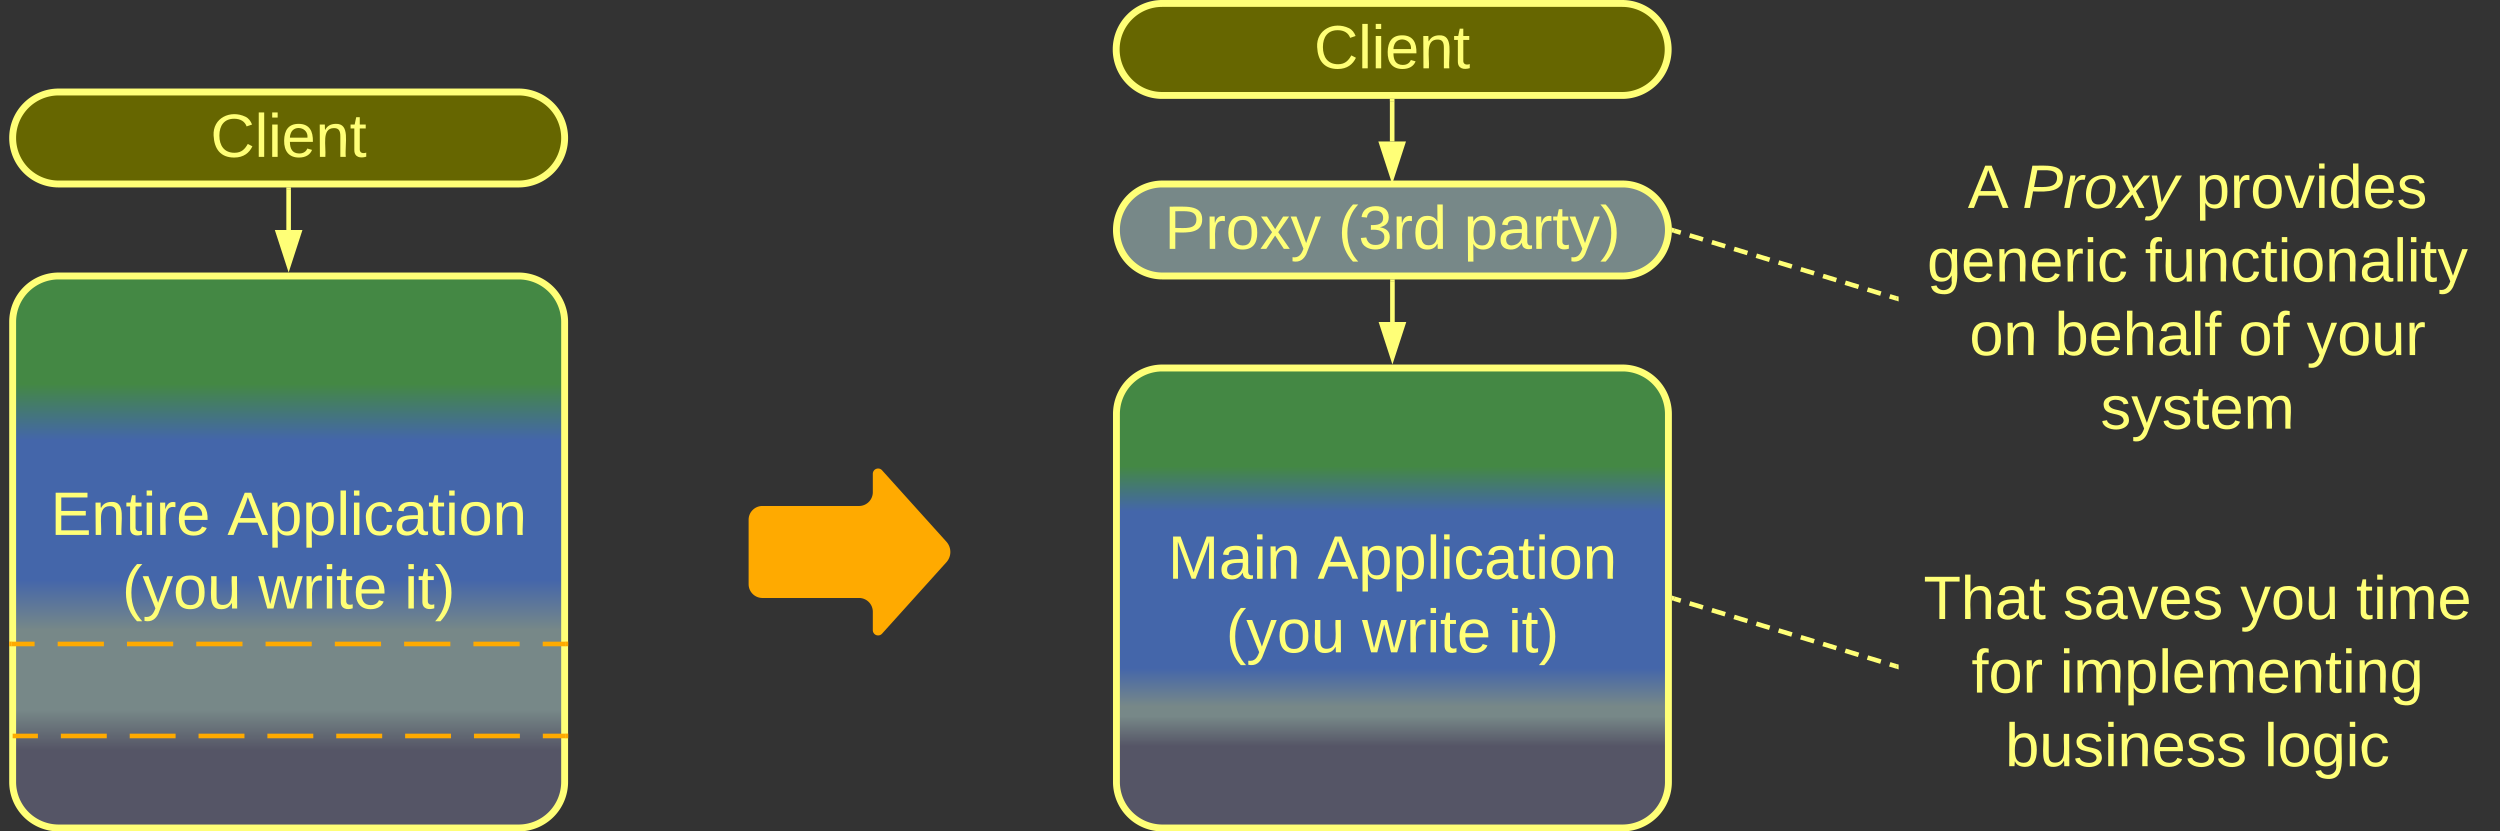 <svg xmlns="http://www.w3.org/2000/svg" xmlns:xlink="http://www.w3.org/1999/xlink" xmlns:lucid="lucid" width="1087" height="361.5"><rect width="100%" height="100%" fill="#333333" stroke="none"/><g transform="translate(-274.5 -440)" lucid:page-tab-id="0_0"><path d="M879.93 580v-17.5" stroke="#ff7" stroke-width="2" fill="none"/><path d="M879.93 595.26L875.3 581h9.27z" stroke="#ff7" stroke-width="2" fill="#ff7"/><path d="M880.9 562.53h-1.94v-1.03h1.94z" stroke="#ff7" stroke-width=".05" fill="#ff7"/><path d="M280 580a20 20 0 0 1 20-20h200a20 20 0 0 1 20 20v200a20 20 0 0 1-20 20H300a20 20 0 0 1-20-20z" stroke="#ff7" stroke-width="3" fill="url(#a)"/><use xlink:href="#b" transform="matrix(1,0,0,1,285,565) translate(11.481 107.583)"/><use xlink:href="#c" transform="matrix(1,0,0,1,285,565) translate(88.37 107.583)"/><use xlink:href="#d" transform="matrix(1,0,0,1,285,565) translate(42.63 139.583)"/><use xlink:href="#e" transform="matrix(1,0,0,1,285,565) translate(101.815 139.583)"/><use xlink:href="#f" transform="matrix(1,0,0,1,285,565) translate(165.296 139.583)"/><path d="M759.93 620a20 20 0 0 1 20-20h200a20 20 0 0 1 20 20v160a20 20 0 0 1-20 20h-200a20 20 0 0 1-20-20z" stroke="#ff7" stroke-width="3" fill="url(#g)"/><use xlink:href="#h" transform="matrix(1,0,0,1,764.93,605) translate(17.407 86.646)"/><use xlink:href="#c" transform="matrix(1,0,0,1,764.93,605) translate(82.444 86.646)"/><use xlink:href="#d" transform="matrix(1,0,0,1,764.93,605) translate(42.63 118.646)"/><use xlink:href="#e" transform="matrix(1,0,0,1,764.93,605) translate(101.815 118.646)"/><use xlink:href="#f" transform="matrix(1,0,0,1,764.93,605) translate(165.296 118.646)"/><path d="M600 666a6 6 0 0 1 6-6h42a6 6 0 0 0 6-6v-8a2.3 2.3 0 0 1 4-1.54l28 31.08a6.67 6.67 0 0 1 0 8.92l-28 31.08a2.3 2.3 0 0 1-4-1.54v-8a6 6 0 0 0-6-6h-42a6 6 0 0 1-6-6z" fill="#fa0"/><path d="M759.93 540a20 20 0 0 1 20-20h200a20 20 0 0 1 20 20 20 20 0 0 1-20 20h-200a20 20 0 0 1-20-20z" stroke="#ff7" stroke-width="3" fill="#788"/><use xlink:href="#i" transform="matrix(1,0,0,1,764.93,525) translate(15.931 23.208)"/><use xlink:href="#j" transform="matrix(1,0,0,1,764.93,525) translate(91.412 23.208)"/><use xlink:href="#k" transform="matrix(1,0,0,1,764.93,525) translate(146.079 23.208)"/><path d="M281 760h9.98m9.98 0h19.96m9.98 0h19.95m9.98 0h19.96m9.97 0h19.96m9.98 0h19.97m9.98 0h19.95m9.98 0h19.96m9.98 0h9.98M281.03 760H280" stroke="#fa0" stroke-width="2" fill="none"/><path d="M521.5 760.98h-1.03V759h1.03z" stroke="#fa0" stroke-width=".05" fill="#fa0"/><path d="M1100 506a6 6 0 0 1 6-6h248a6 6 0 0 1 6 6v128a6 6 0 0 1-6 6h-248a6 6 0 0 1-6-6z" stroke="#ff7" stroke-opacity="0" stroke-width="3" fill="#788" fill-opacity="0"/><use xlink:href="#l" transform="matrix(1,0,0,1,1105,505) translate(25.111 25.396)"/><use xlink:href="#m" transform="matrix(1,0,0,1,1105,505) translate(48.815 25.396)"/><use xlink:href="#n" transform="matrix(1,0,0,1,1105,505) translate(124.296 25.396)"/><use xlink:href="#o" transform="matrix(1,0,0,1,1105,505) translate(7.407 57.396)"/><use xlink:href="#p" transform="matrix(1,0,0,1,1105,505) translate(102.074 57.396)"/><use xlink:href="#q" transform="matrix(1,0,0,1,1105,505) translate(25.815 89.396)"/><use xlink:href="#r" transform="matrix(1,0,0,1,1105,505) translate(62.852 89.396)"/><use xlink:href="#s" transform="matrix(1,0,0,1,1105,505) translate(142.778 89.396)"/><use xlink:href="#t" transform="matrix(1,0,0,1,1105,505) translate(172.407 89.396)"/><use xlink:href="#u" transform="matrix(1,0,0,1,1105,505) translate(82.815 121.396)"/><path d="M1002.4 540.3l2.9.87m3.86 1.18l5.8 1.76m3.86 1.2l5.8 1.76m3.87 1.17l5.8 1.77m3.85 1.18l5.8 1.76m3.87 1.18l5.8 1.76m3.86 1.18l5.8 1.76m3.87 1.18l5.8 1.77m3.86 1.17l5.8 1.77m3.88 1.18l5.8 1.77m3.86 1.18l2.9.88" stroke="#ff7" stroke-width="2" fill="none"/><path d="M1002.7 539.37l-.57 1.86-.77-.24.07-1-.08-1.04zM1100 568.98v2.04l-1.27-.4.57-1.85z" stroke="#ff7" stroke-width=".05" fill="#ff7"/><path d="M279.5 720h10.04m10.04 0h20.1m10.03 0h20.1m10.03 0h20.1m10.03 0h20.08m10.04 0h20.1m10.03 0h20.1m10.03 0h20.1m10.03 0h10.04" stroke="#fa0" stroke-width="2" fill="none"/><path d="M279.53 720.98h-1.03V719h1.03zM521.5 720.98h-1.03V719h1.03z" stroke="#fa0" stroke-width=".05" fill="#fa0"/><path d="M280 500a20 20 0 0 1 20-20h200a20 20 0 0 1 20 20 20 20 0 0 1-20 20H300a20 20 0 0 1-20-20z" stroke="#ff7" stroke-width="3" fill="#660"/><g><use xlink:href="#v" transform="matrix(1,0,0,1,285,485) translate(81.042 23.208)"/></g><path d="M400 540v-17.5" stroke="#ff7" stroke-width="2" fill="none"/><path d="M400 555.26L395.37 541h9.26z" stroke="#ff7" stroke-width="2" fill="#ff7"/><path d="M400.98 522.53h-1.96v-1.03h1.96z" stroke="#ff7" stroke-width=".05" fill="#ff7"/><path d="M759.82 461.5a20 20 0 0 1 20-20h200a20 20 0 0 1 20 20 20 20 0 0 1-20 20h-200a20 20 0 0 1-20-20z" stroke="#ff7" stroke-width="3" fill="#660"/><g><use xlink:href="#v" transform="matrix(1,0,0,1,764.818,446.5) translate(81.042 23.208)"/></g><path d="M879.82 501.5V484" stroke="#ff7" stroke-width="2" fill="none"/><path d="M879.82 516.76l-4.64-14.26h9.27z" stroke="#ff7" stroke-width="2" fill="#ff7"/><path d="M880.8 484.03h-1.96V483h1.95z" stroke="#ff7" stroke-width=".05" fill="#ff7"/><path d="M1100 686a6 6 0 0 1 6-6h248a6 6 0 0 1 6 6v88a6 6 0 0 1-6 6h-248a6 6 0 0 1-6-6z" stroke="#ff7" stroke-opacity="0" stroke-width="3" fill="#788" fill-opacity="0"/><g><use xlink:href="#w" transform="matrix(1,0,0,1,1105,685) translate(5.852 24.146)"/><use xlink:href="#x" transform="matrix(1,0,0,1,1105,685) translate(66.519 24.146)"/><use xlink:href="#y" transform="matrix(1,0,0,1,1105,685) translate(143.556 24.146)"/><use xlink:href="#z" transform="matrix(1,0,0,1,1105,685) translate(193.926 24.146)"/><use xlink:href="#A" transform="matrix(1,0,0,1,1105,685) translate(26.704 56.146)"/><use xlink:href="#B" transform="matrix(1,0,0,1,1105,685) translate(65.148 56.146)"/><use xlink:href="#C" transform="matrix(1,0,0,1,1105,685) translate(41.407 88.146)"/><use xlink:href="#D" transform="matrix(1,0,0,1,1105,685) translate(153.926 88.146)"/></g><path d="M1002.4 700.3l2.9.87m3.85 1.18l5.8 1.76m3.87 1.2l5.8 1.76m3.86 1.17l5.8 1.77m3.87 1.18l5.8 1.76m3.87 1.18l5.8 1.76m3.86 1.18l5.8 1.76m3.87 1.18l5.8 1.77m3.86 1.17l5.8 1.77m3.88 1.18l5.8 1.77m3.86 1.18l2.9.88" stroke="#ff7" stroke-width="2" fill="none"/><path d="M1002.7 699.37l-.57 1.86-.7-.2v-2.05zM1100 728.98v2.04l-1.27-.4.57-1.85z" stroke="#ff7" stroke-width=".05" fill="#ff7"/><defs><linearGradient gradientUnits="userSpaceOnUse" id="a" x1="280" y1="800" x2="280" y2="560"><stop offset="14.13%" stop-color="#556"/><stop offset="21.38%" stop-color="#788"/><stop offset="35.87%" stop-color="#788"/><stop offset="44.93%" stop-color="#46a"/><stop offset="70.29%" stop-color="#46a"/><stop offset="80.43%" stop-color="#484"/></linearGradient><path d="M30 0v-248h187v28H63v79h144v27H63v87h162V0H30" id="E" fill="#ff7"/><path d="M117-194c89-4 53 116 60 194h-32v-121c0-31-8-49-39-48C34-167 62-67 57 0H25l-1-190h30c1 10-1 24 2 32 11-22 29-35 61-36" id="F" fill="#ff7"/><path d="M59-47c-2 24 18 29 38 22v24C64 9 27 4 27-40v-127H5v-23h24l9-43h21v43h35v23H59v120" id="G" fill="#ff7"/><path d="M24-231v-30h32v30H24zM24 0v-190h32V0H24" id="H" fill="#ff7"/><path d="M114-163C36-179 61-72 57 0H25l-1-190h30c1 12-1 29 2 39 6-27 23-49 58-41v29" id="I" fill="#ff7"/><path d="M100-194c63 0 86 42 84 106H49c0 40 14 67 53 68 26 1 43-12 49-29l28 8c-11 28-37 45-77 45C44 4 14-33 15-96c1-61 26-98 85-98zm52 81c6-60-76-77-97-28-3 7-6 17-6 28h103" id="J" fill="#ff7"/><g id="b"><use transform="matrix(0.074,0,0,0.074,0,0)" xlink:href="#E"/><use transform="matrix(0.074,0,0,0.074,17.778,0)" xlink:href="#F"/><use transform="matrix(0.074,0,0,0.074,32.593,0)" xlink:href="#G"/><use transform="matrix(0.074,0,0,0.074,40,0)" xlink:href="#H"/><use transform="matrix(0.074,0,0,0.074,45.852,0)" xlink:href="#I"/><use transform="matrix(0.074,0,0,0.074,54.667,0)" xlink:href="#J"/></g><path d="M205 0l-28-72H64L36 0H1l101-248h38L239 0h-34zm-38-99l-47-123c-12 45-31 82-46 123h93" id="K" fill="#ff7"/><path d="M115-194c55 1 70 41 70 98S169 2 115 4C84 4 66-9 55-30l1 105H24l-1-265h31l2 30c10-21 28-34 59-34zm-8 174c40 0 45-34 45-75s-6-73-45-74c-42 0-51 32-51 76 0 43 10 73 51 73" id="L" fill="#ff7"/><path d="M24 0v-261h32V0H24" id="M" fill="#ff7"/><path d="M96-169c-40 0-48 33-48 73s9 75 48 75c24 0 41-14 43-38l32 2c-6 37-31 61-74 61-59 0-76-41-82-99-10-93 101-131 147-64 4 7 5 14 7 22l-32 3c-4-21-16-35-41-35" id="N" fill="#ff7"/><path d="M141-36C126-15 110 5 73 4 37 3 15-17 15-53c-1-64 63-63 125-63 3-35-9-54-41-54-24 1-41 7-42 31l-33-3c5-37 33-52 76-52 45 0 72 20 72 64v82c-1 20 7 32 28 27v20c-31 9-61-2-59-35zM48-53c0 20 12 33 32 33 41-3 63-29 60-74-43 2-92-5-92 41" id="O" fill="#ff7"/><path d="M100-194c62-1 85 37 85 99 1 63-27 99-86 99S16-35 15-95c0-66 28-99 85-99zM99-20c44 1 53-31 53-75 0-43-8-75-51-75s-53 32-53 75 10 74 51 75" id="P" fill="#ff7"/><g id="c"><use transform="matrix(0.074,0,0,0.074,0,0)" xlink:href="#K"/><use transform="matrix(0.074,0,0,0.074,17.778,0)" xlink:href="#L"/><use transform="matrix(0.074,0,0,0.074,32.593,0)" xlink:href="#L"/><use transform="matrix(0.074,0,0,0.074,47.407,0)" xlink:href="#M"/><use transform="matrix(0.074,0,0,0.074,53.259,0)" xlink:href="#H"/><use transform="matrix(0.074,0,0,0.074,59.111,0)" xlink:href="#N"/><use transform="matrix(0.074,0,0,0.074,72.444,0)" xlink:href="#O"/><use transform="matrix(0.074,0,0,0.074,87.259,0)" xlink:href="#G"/><use transform="matrix(0.074,0,0,0.074,94.667,0)" xlink:href="#H"/><use transform="matrix(0.074,0,0,0.074,100.519,0)" xlink:href="#P"/><use transform="matrix(0.074,0,0,0.074,115.333,0)" xlink:href="#F"/></g><path d="M87 75C49 33 22-17 22-94c0-76 28-126 65-167h31c-38 41-64 92-64 168S80 34 118 75H87" id="Q" fill="#ff7"/><path d="M179-190L93 31C79 59 56 82 12 73V49c39 6 53-20 64-50L1-190h34L92-34l54-156h33" id="R" fill="#ff7"/><path d="M84 4C-5 8 30-112 23-190h32v120c0 31 7 50 39 49 72-2 45-101 50-169h31l1 190h-30c-1-10 1-25-2-33-11 22-28 36-60 37" id="S" fill="#ff7"/><g id="d"><use transform="matrix(0.074,0,0,0.074,0,0)" xlink:href="#Q"/><use transform="matrix(0.074,0,0,0.074,8.815,0)" xlink:href="#R"/><use transform="matrix(0.074,0,0,0.074,22.148,0)" xlink:href="#P"/><use transform="matrix(0.074,0,0,0.074,36.963,0)" xlink:href="#S"/></g><path d="M206 0h-36l-40-164L89 0H53L-1-190h32L70-26l43-164h34l41 164 42-164h31" id="T" fill="#ff7"/><g id="e"><use transform="matrix(0.074,0,0,0.074,0,0)" xlink:href="#T"/><use transform="matrix(0.074,0,0,0.074,19.185,0)" xlink:href="#I"/><use transform="matrix(0.074,0,0,0.074,28,0)" xlink:href="#H"/><use transform="matrix(0.074,0,0,0.074,33.852,0)" xlink:href="#G"/><use transform="matrix(0.074,0,0,0.074,41.259,0)" xlink:href="#J"/></g><path d="M33-261c38 41 65 92 65 168S71 34 33 75H2C39 34 66-17 66-93S39-220 2-261h31" id="U" fill="#ff7"/><g id="f"><use transform="matrix(0.074,0,0,0.074,0,0)" xlink:href="#H"/><use transform="matrix(0.074,0,0,0.074,5.852,0)" xlink:href="#G"/><use transform="matrix(0.074,0,0,0.074,13.259,0)" xlink:href="#U"/></g><linearGradient gradientUnits="userSpaceOnUse" id="g" x1="759.93" y1="800" x2="759.93" y2="600"><stop offset="17.75%" stop-color="#556"/><stop offset="24.28%" stop-color="#788"/><stop offset="26.45%" stop-color="#788"/><stop offset="34.78%" stop-color="#46a"/><stop offset="68.84%" stop-color="#46a"/><stop offset="78.62%" stop-color="#484"/></linearGradient><path d="M240 0l2-218c-23 76-54 145-80 218h-23L58-218 59 0H30v-248h44l77 211c21-75 51-140 76-211h43V0h-30" id="V" fill="#ff7"/><g id="h"><use transform="matrix(0.074,0,0,0.074,0,0)" xlink:href="#V"/><use transform="matrix(0.074,0,0,0.074,22.148,0)" xlink:href="#O"/><use transform="matrix(0.074,0,0,0.074,36.963,0)" xlink:href="#H"/><use transform="matrix(0.074,0,0,0.074,42.815,0)" xlink:href="#F"/></g><path d="M30-248c87 1 191-15 191 75 0 78-77 80-158 76V0H30v-248zm33 125c57 0 124 11 124-50 0-59-68-47-124-48v98" id="W" fill="#ff7"/><path d="M141 0L90-78 38 0H4l68-98-65-92h35l48 74 47-74h35l-64 92 68 98h-35" id="X" fill="#ff7"/><g id="i"><use transform="matrix(0.074,0,0,0.074,0,0)" xlink:href="#W"/><use transform="matrix(0.074,0,0,0.074,17.778,0)" xlink:href="#I"/><use transform="matrix(0.074,0,0,0.074,26.593,0)" xlink:href="#P"/><use transform="matrix(0.074,0,0,0.074,41.407,0)" xlink:href="#X"/><use transform="matrix(0.074,0,0,0.074,54.741,0)" xlink:href="#R"/></g><path d="M126-127c33 6 58 20 58 59 0 88-139 92-164 29-3-8-5-16-6-25l32-3c6 27 21 44 54 44 32 0 52-15 52-46 0-38-36-46-79-43v-28c39 1 72-4 72-42 0-27-17-43-46-43-28 0-47 15-49 41l-32-3c6-42 35-63 81-64 48-1 79 21 79 65 0 36-21 52-52 59" id="Y" fill="#ff7"/><path d="M85-194c31 0 48 13 60 33l-1-100h32l1 261h-30c-2-10 0-23-3-31C134-8 116 4 85 4 32 4 16-35 15-94c0-66 23-100 70-100zm9 24c-40 0-46 34-46 75 0 40 6 74 45 74 42 0 51-32 51-76 0-42-9-74-50-73" id="Z" fill="#ff7"/><g id="j"><use transform="matrix(0.074,0,0,0.074,0,0)" xlink:href="#Q"/><use transform="matrix(0.074,0,0,0.074,8.815,0)" xlink:href="#Y"/><use transform="matrix(0.074,0,0,0.074,23.63,0)" xlink:href="#I"/><use transform="matrix(0.074,0,0,0.074,32.444,0)" xlink:href="#Z"/></g><g id="k"><use transform="matrix(0.074,0,0,0.074,0,0)" xlink:href="#L"/><use transform="matrix(0.074,0,0,0.074,14.815,0)" xlink:href="#O"/><use transform="matrix(0.074,0,0,0.074,29.63,0)" xlink:href="#I"/><use transform="matrix(0.074,0,0,0.074,38.444,0)" xlink:href="#G"/><use transform="matrix(0.074,0,0,0.074,45.852,0)" xlink:href="#R"/><use transform="matrix(0.074,0,0,0.074,59.185,0)" xlink:href="#U"/></g><use transform="matrix(0.074,0,0,0.074,0,0)" xlink:href="#K" id="l"/><path d="M238-179c0 84-86 86-175 82L45 0H11l48-248c82 0 179-12 179 69zm-34 1c0-53-64-42-116-43l-19 98c63 0 135 9 135-55" id="aa" fill="#ff7"/><path d="M66-151c12-25 30-51 66-40l-6 26C45-176 58-65 38 0H6l36-190h30" id="ab" fill="#ff7"/><path d="M30-147c31-64 166-65 159 27C183-49 158 1 86 4 9 8 1-88 30-147zM88-20c53 0 68-48 68-100 0-31-11-51-44-50-52 1-68 46-68 97 0 32 13 53 44 53" id="ac" fill="#ff7"/><path d="M124 0L87-78 21 0h-35l86-98-46-92h33l34 74 61-74h37l-83 92 50 98h-34" id="ad" fill="#ff7"/><path d="M198-190L69 30C53 58 25 83-20 72c4-11-1-27 19-22 33-1 43-29 59-52L20-190h32L79-34l84-156h35" id="ae" fill="#ff7"/><g id="m"><use transform="matrix(0.074,0,0,0.074,0,0)" xlink:href="#aa"/><use transform="matrix(0.074,0,0,0.074,17.778,0)" xlink:href="#ab"/><use transform="matrix(0.074,0,0,0.074,26.593,0)" xlink:href="#ac"/><use transform="matrix(0.074,0,0,0.074,41.407,0)" xlink:href="#ad"/><use transform="matrix(0.074,0,0,0.074,54.741,0)" xlink:href="#ae"/></g><path d="M108 0H70L1-190h34L89-25l56-165h34" id="af" fill="#ff7"/><path d="M135-143c-3-34-86-38-87 0 15 53 115 12 119 90S17 21 10-45l28-5c4 36 97 45 98 0-10-56-113-15-118-90-4-57 82-63 122-42 12 7 21 19 24 35" id="ag" fill="#ff7"/><g id="n"><use transform="matrix(0.074,0,0,0.074,0,0)" xlink:href="#L"/><use transform="matrix(0.074,0,0,0.074,14.815,0)" xlink:href="#I"/><use transform="matrix(0.074,0,0,0.074,23.63,0)" xlink:href="#P"/><use transform="matrix(0.074,0,0,0.074,38.444,0)" xlink:href="#af"/><use transform="matrix(0.074,0,0,0.074,51.778,0)" xlink:href="#H"/><use transform="matrix(0.074,0,0,0.074,57.63,0)" xlink:href="#Z"/><use transform="matrix(0.074,0,0,0.074,72.444,0)" xlink:href="#J"/><use transform="matrix(0.074,0,0,0.074,87.259,0)" xlink:href="#ag"/></g><path d="M177-190C167-65 218 103 67 71c-23-6-38-20-44-43l32-5c15 47 100 32 89-28v-30C133-14 115 1 83 1 29 1 15-40 15-95c0-56 16-97 71-98 29-1 48 16 59 35 1-10 0-23 2-32h30zM94-22c36 0 50-32 50-73 0-42-14-75-50-75-39 0-46 34-46 75s6 73 46 73" id="ah" fill="#ff7"/><g id="o"><use transform="matrix(0.074,0,0,0.074,0,0)" xlink:href="#ah"/><use transform="matrix(0.074,0,0,0.074,14.815,0)" xlink:href="#J"/><use transform="matrix(0.074,0,0,0.074,29.63,0)" xlink:href="#F"/><use transform="matrix(0.074,0,0,0.074,44.444,0)" xlink:href="#J"/><use transform="matrix(0.074,0,0,0.074,59.259,0)" xlink:href="#I"/><use transform="matrix(0.074,0,0,0.074,68.074,0)" xlink:href="#H"/><use transform="matrix(0.074,0,0,0.074,73.926,0)" xlink:href="#N"/></g><path d="M101-234c-31-9-42 10-38 44h38v23H63V0H32v-167H5v-23h27c-7-52 17-82 69-68v24" id="ai" fill="#ff7"/><g id="p"><use transform="matrix(0.074,0,0,0.074,0,0)" xlink:href="#ai"/><use transform="matrix(0.074,0,0,0.074,7.407,0)" xlink:href="#S"/><use transform="matrix(0.074,0,0,0.074,22.222,0)" xlink:href="#F"/><use transform="matrix(0.074,0,0,0.074,37.037,0)" xlink:href="#N"/><use transform="matrix(0.074,0,0,0.074,50.37,0)" xlink:href="#G"/><use transform="matrix(0.074,0,0,0.074,57.778,0)" xlink:href="#H"/><use transform="matrix(0.074,0,0,0.074,63.63,0)" xlink:href="#P"/><use transform="matrix(0.074,0,0,0.074,78.444,0)" xlink:href="#F"/><use transform="matrix(0.074,0,0,0.074,93.259,0)" xlink:href="#O"/><use transform="matrix(0.074,0,0,0.074,108.074,0)" xlink:href="#M"/><use transform="matrix(0.074,0,0,0.074,113.926,0)" xlink:href="#H"/><use transform="matrix(0.074,0,0,0.074,119.778,0)" xlink:href="#G"/><use transform="matrix(0.074,0,0,0.074,127.185,0)" xlink:href="#R"/></g><g id="q"><use transform="matrix(0.074,0,0,0.074,0,0)" xlink:href="#P"/><use transform="matrix(0.074,0,0,0.074,14.815,0)" xlink:href="#F"/></g><path d="M115-194c53 0 69 39 70 98 0 66-23 100-70 100C84 3 66-7 56-30L54 0H23l1-261h32v101c10-23 28-34 59-34zm-8 174c40 0 45-34 45-75 0-40-5-75-45-74-42 0-51 32-51 76 0 43 10 73 51 73" id="aj" fill="#ff7"/><path d="M106-169C34-169 62-67 57 0H25v-261h32l-1 103c12-21 28-36 61-36 89 0 53 116 60 194h-32v-121c2-32-8-49-39-48" id="ak" fill="#ff7"/><g id="r"><use transform="matrix(0.074,0,0,0.074,0,0)" xlink:href="#aj"/><use transform="matrix(0.074,0,0,0.074,14.815,0)" xlink:href="#J"/><use transform="matrix(0.074,0,0,0.074,29.63,0)" xlink:href="#ak"/><use transform="matrix(0.074,0,0,0.074,44.444,0)" xlink:href="#O"/><use transform="matrix(0.074,0,0,0.074,59.259,0)" xlink:href="#M"/><use transform="matrix(0.074,0,0,0.074,65.111,0)" xlink:href="#ai"/></g><g id="s"><use transform="matrix(0.074,0,0,0.074,0,0)" xlink:href="#P"/><use transform="matrix(0.074,0,0,0.074,14.815,0)" xlink:href="#ai"/></g><g id="t"><use transform="matrix(0.074,0,0,0.074,0,0)" xlink:href="#R"/><use transform="matrix(0.074,0,0,0.074,13.333,0)" xlink:href="#P"/><use transform="matrix(0.074,0,0,0.074,28.148,0)" xlink:href="#S"/><use transform="matrix(0.074,0,0,0.074,42.963,0)" xlink:href="#I"/></g><path d="M210-169c-67 3-38 105-44 169h-31v-121c0-29-5-50-35-48C34-165 62-65 56 0H25l-1-190h30c1 10-1 24 2 32 10-44 99-50 107 0 11-21 27-35 58-36 85-2 47 119 55 194h-31v-121c0-29-5-49-35-48" id="al" fill="#ff7"/><g id="u"><use transform="matrix(0.074,0,0,0.074,0,0)" xlink:href="#ag"/><use transform="matrix(0.074,0,0,0.074,13.333,0)" xlink:href="#R"/><use transform="matrix(0.074,0,0,0.074,26.667,0)" xlink:href="#ag"/><use transform="matrix(0.074,0,0,0.074,40,0)" xlink:href="#G"/><use transform="matrix(0.074,0,0,0.074,47.407,0)" xlink:href="#J"/><use transform="matrix(0.074,0,0,0.074,62.222,0)" xlink:href="#al"/></g><path d="M212-179c-10-28-35-45-73-45-59 0-87 40-87 99 0 60 29 101 89 101 43 0 62-24 78-52l27 14C228-24 195 4 139 4 59 4 22-46 18-125c-6-104 99-153 187-111 19 9 31 26 39 46" id="am" fill="#ff7"/><g id="v"><use transform="matrix(0.074,0,0,0.074,0,0)" xlink:href="#am"/><use transform="matrix(0.074,0,0,0.074,19.185,0)" xlink:href="#M"/><use transform="matrix(0.074,0,0,0.074,25.037,0)" xlink:href="#H"/><use transform="matrix(0.074,0,0,0.074,30.889,0)" xlink:href="#J"/><use transform="matrix(0.074,0,0,0.074,45.704,0)" xlink:href="#F"/><use transform="matrix(0.074,0,0,0.074,60.519,0)" xlink:href="#G"/></g><path d="M127-220V0H93v-220H8v-28h204v28h-85" id="an" fill="#ff7"/><g id="w"><use transform="matrix(0.074,0,0,0.074,0,0)" xlink:href="#an"/><use transform="matrix(0.074,0,0,0.074,16.222,0)" xlink:href="#ak"/><use transform="matrix(0.074,0,0,0.074,31.037,0)" xlink:href="#O"/><use transform="matrix(0.074,0,0,0.074,45.852,0)" xlink:href="#G"/></g><g id="x"><use transform="matrix(0.074,0,0,0.074,0,0)" xlink:href="#ag"/><use transform="matrix(0.074,0,0,0.074,13.333,0)" xlink:href="#O"/><use transform="matrix(0.074,0,0,0.074,28.148,0)" xlink:href="#af"/><use transform="matrix(0.074,0,0,0.074,41.481,0)" xlink:href="#J"/><use transform="matrix(0.074,0,0,0.074,56.296,0)" xlink:href="#ag"/></g><g id="y"><use transform="matrix(0.074,0,0,0.074,0,0)" xlink:href="#R"/><use transform="matrix(0.074,0,0,0.074,13.333,0)" xlink:href="#P"/><use transform="matrix(0.074,0,0,0.074,28.148,0)" xlink:href="#S"/></g><g id="z"><use transform="matrix(0.074,0,0,0.074,0,0)" xlink:href="#G"/><use transform="matrix(0.074,0,0,0.074,7.407,0)" xlink:href="#H"/><use transform="matrix(0.074,0,0,0.074,13.259,0)" xlink:href="#al"/><use transform="matrix(0.074,0,0,0.074,35.407,0)" xlink:href="#J"/></g><g id="A"><use transform="matrix(0.074,0,0,0.074,0,0)" xlink:href="#ai"/><use transform="matrix(0.074,0,0,0.074,7.407,0)" xlink:href="#P"/><use transform="matrix(0.074,0,0,0.074,22.222,0)" xlink:href="#I"/></g><g id="B"><use transform="matrix(0.074,0,0,0.074,0,0)" xlink:href="#H"/><use transform="matrix(0.074,0,0,0.074,5.852,0)" xlink:href="#al"/><use transform="matrix(0.074,0,0,0.074,28,0)" xlink:href="#L"/><use transform="matrix(0.074,0,0,0.074,42.815,0)" xlink:href="#M"/><use transform="matrix(0.074,0,0,0.074,48.667,0)" xlink:href="#J"/><use transform="matrix(0.074,0,0,0.074,63.481,0)" xlink:href="#al"/><use transform="matrix(0.074,0,0,0.074,85.63,0)" xlink:href="#J"/><use transform="matrix(0.074,0,0,0.074,100.444,0)" xlink:href="#F"/><use transform="matrix(0.074,0,0,0.074,115.259,0)" xlink:href="#G"/><use transform="matrix(0.074,0,0,0.074,122.667,0)" xlink:href="#H"/><use transform="matrix(0.074,0,0,0.074,128.519,0)" xlink:href="#F"/><use transform="matrix(0.074,0,0,0.074,143.333,0)" xlink:href="#ah"/></g><g id="C"><use transform="matrix(0.074,0,0,0.074,0,0)" xlink:href="#aj"/><use transform="matrix(0.074,0,0,0.074,14.815,0)" xlink:href="#S"/><use transform="matrix(0.074,0,0,0.074,29.63,0)" xlink:href="#ag"/><use transform="matrix(0.074,0,0,0.074,42.963,0)" xlink:href="#H"/><use transform="matrix(0.074,0,0,0.074,48.815,0)" xlink:href="#F"/><use transform="matrix(0.074,0,0,0.074,63.63,0)" xlink:href="#J"/><use transform="matrix(0.074,0,0,0.074,78.444,0)" xlink:href="#ag"/><use transform="matrix(0.074,0,0,0.074,91.778,0)" xlink:href="#ag"/></g><g id="D"><use transform="matrix(0.074,0,0,0.074,0,0)" xlink:href="#M"/><use transform="matrix(0.074,0,0,0.074,5.852,0)" xlink:href="#P"/><use transform="matrix(0.074,0,0,0.074,20.667,0)" xlink:href="#ah"/><use transform="matrix(0.074,0,0,0.074,35.481,0)" xlink:href="#H"/><use transform="matrix(0.074,0,0,0.074,41.333,0)" xlink:href="#N"/></g></defs></g></svg>